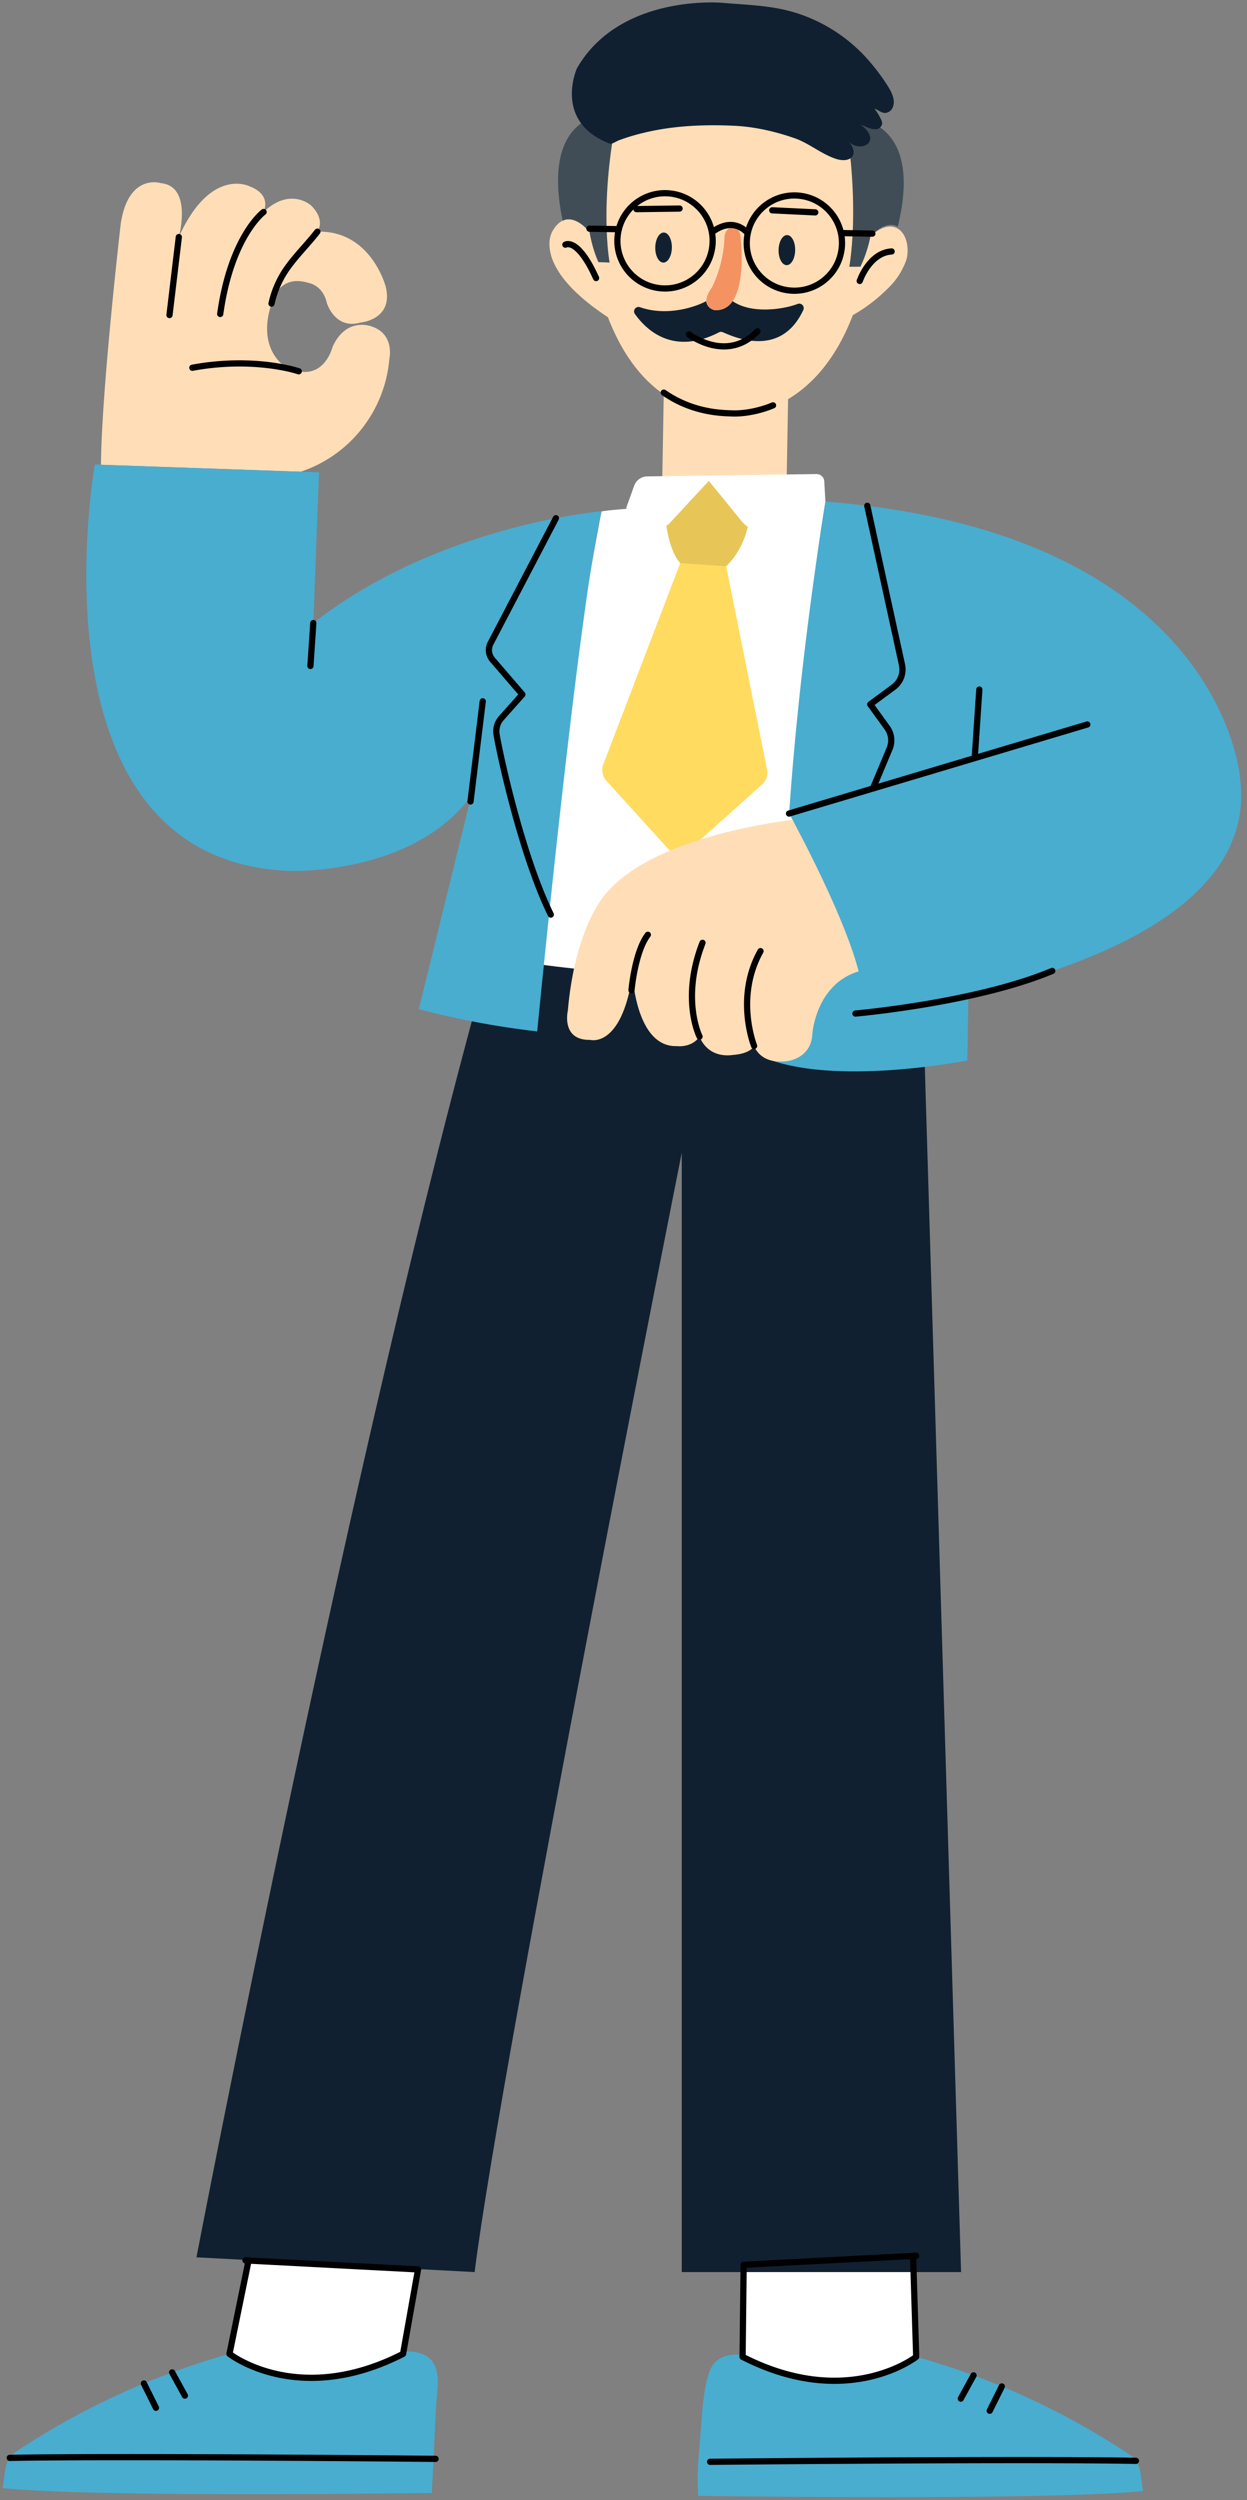<svg width="401" height="804" xmlns="http://www.w3.org/2000/svg"><rect width="100%" height="100%" fill="#808080" stroke="none"/><g fill="none" fill-rule="evenodd"><path d="M235.906 19.403c42.541 1.756 45.602 35.304 45.23 47.988l-.034.901-.043.82-.048.733-.052.644-.075.784-.045.396-.068.525a158 158 0 0 1-.387 3.345l.372-.303.191-.15.391-.295c2.117-1.55 4.714-2.71 7.183-1.371 3.3 1.788 3.899 6.989 2.902 10.242a23.3 23.3 0 0 1-6.042 9.206 51.42 51.42 0 0 1-11.13 8.467c-9.55 24.944-25.765 30.592-34.097 31.8l-.676.09-.323.039-.618.063c-.199.019-.391.034-.576.048l-.533.034-.489.021-.441.012-.393.004-.494-.006-.554-.023-.19-.014c-19.396-.326-30.569-12.462-36.999-25.868l-.43-.916c-.142-.305-.28-.612-.417-.919l-.403-.921a75.056 75.056 0 0 1-.196-.462l-.381-.923a78.038 78.038 0 0 1-.186-.463l-.361-.924c-16.964-11.164-19.128-19.894-18.776-24.339l.037-.38.023-.183.054-.347.061-.324c.022-.104.045-.205.069-.301l.072-.277.076-.254.077-.23.112-.298.103-.243.114-.235.09-.162c2.145-3.839 4.69-4.302 6.885-3.598l.304.105.15.058.296.126.146.067.287.143.28.153.275.161.267.169.259.174.25.179.36.273.229.184.218.184.208.182.384.355.337.333.351.369.265.296-.08-1.085-.074-1.356c-1.31-45.289 31.448-51.56 42.855-52.389l.752-.049.68-.034.312-.012.566-.017.88-.01.308.002.35.006Z" fill="#FFDEB7"/><path d="M181.81 78.68s3.913-2.473 9.874 10.733M276.46 90.353s3.069-9.068 10.268-9.493" stroke="#000001" stroke-width="2" stroke-linecap="round" stroke-linejoin="round"/><g transform="rotate(1 -3709.777 11760.961)"><ellipse fill="#102030" cx="8.92" cy="12.92" rx="2.67" ry="4.84"/><ellipse fill="#102030" cx="48.58" cy="13.05" rx="2.67" ry="4.84"/><path stroke="#000001" stroke-width="2" stroke-linecap="round" stroke-linejoin="round" d="m0 .715 13.85-.43M57.5.755 43.65.335"/></g><path d="m229.203.78.797.013.92.03.884.047.24.018 1.64.137 2.436.185 2.41.175 1.596.12c6.098.476 12.019 1.155 18.072 3.4a51.52 51.52 0 0 1 21.551 15.009 67.81 67.81 0 0 1 4.986 6.588l.504.771.392.621.26.432.128.22.248.45c.97 1.819 1.63 3.875.725 5.726a2.76 2.76 0 0 1-2.508 1.597c-.646-.033-1.218-.323-1.786-.64l-.489-.275a5.846 5.846 0 0 0-1.012-.463 18 18 0 0 1 2.101 3.407c.253.437.386.933.385 1.437a2.176 2.176 0 0 1-.663 1.199l.17.12.335.25.333.26c.11.09.22.18.33.274l.326.285.162.148.32.305.158.157.313.325.308.338.151.175.3.359a16.72 16.72 0 0 1 1.646 2.462l.247.464.12.238.232.489c.873 1.904 1.53 4.173 1.87 6.875l.082.715c.469 4.59.045 10.381-1.737 17.685l-.02-.02-.064-.047-.15-.09-.104-.053-.189-.086-.148-.057-.165-.056-.182-.052a4.173 4.173 0 0 0-.097-.025l-.206-.044-.222-.035a4.547 4.547 0 0 0-.118-.014l-.245-.02c-1.562-.086-3.986.555-6.909 3.885a42.14 42.14 0 0 1-3.167 9.567l-3.591.017.097-.56.15-.983.115-.854.128-1.033.105-.954.054-.52.106-1.12.102-1.23.096-1.336.087-1.441.04-.76.053-1.187.03-.823.038-1.282.027-1.337.012-.922.007-1.429-.003-.982-.01-1.006-.015-1.029-.024-1.052-.03-1.075-.039-1.099-.073-1.689-.06-1.154-.068-1.176-.078-1.197-.087-1.22-.15-1.868-.114-1.272-.125-1.293c-1.172.835-3.098.7-4.597.214-2.175-.71-4.153-1.806-6.103-2.946l-1.46-.858c-1.947-1.14-3.908-2.236-6.051-2.945a77.35 77.35 0 0 0-9.446-2.635 61.46 61.46 0 0 0-8.83-1.234c-10.132-.527-20.38-.146-30.264 2.282a66.16 66.16 0 0 0-7.833 2.393l-.064.027-.304.148-.746.38-.33.163-.325.149a6.096 6.096 0 0 1-.299.122l-.104.707-.197 1.398-.183 1.376-.17 1.353-.155 1.33-.142 1.308-.13 1.284-.06.634-.112 1.249-.1 1.225-.089 1.202-.078 1.177-.068 1.152-.058 1.127-.048 1.102-.056 1.606-.038 1.547-.015.999-.008.972v.946l.005.918.019 1.327.03 1.264.042 1.2.05 1.137.06 1.072.086 1.325.07.917.073.848.1 1.023.121 1.103.155 1.21.133.888.06.351-3.599-.143a42.14 42.14 0 0 1-2.831-9.67c-2.881-3.523-5.335-4.194-6.885-4.128l-.237.016a4.471 4.471 0 0 0-.113.012l-.213.03-.198.04a4.07 4.07 0 0 0-.093.021l-.173.047-.156.05-.2.075-.16.072-.118.062-.098.064-.004.007-.224-1.11c-.071-.368-.14-.731-.204-1.09l-.185-1.066c-.498-2.988-.767-5.69-.845-8.137l-.02-.853c-.03-2.246.105-4.268.377-6.086l.108-.673c.038-.221.078-.44.12-.654l.133-.636c.392-1.774.925-3.33 1.562-4.693l.23-.473c.155-.31.317-.61.483-.9l.253-.427.13-.208.263-.404c.178-.265.361-.52.548-.766l.283-.362c.143-.177.288-.35.435-.517l.297-.328.3-.315.307-.302.31-.29c.103-.094.208-.186.313-.276l.317-.266.32-.253.322-.242c-2.351-3.174-3.017-6.676-2.982-9.713l.012-.516c.004-.085.007-.17.012-.254l.03-.5.043-.49.052-.477.03-.233.064-.458.072-.442.078-.428.041-.207.085-.403.134-.571.09-.358.183-.654.133-.435.203-.61.192-.523.119-.31c7.728-13.598 21.57-18.597 32.162-20.371l.926-.149c.306-.046.608-.09.908-.132l.888-.117.866-.104.425-.046.833-.083.807-.071.782-.06.754-.049.725-.039.694-.03.663-.022.63-.015 1.152-.011.52.002Z" fill="#102030"/><path d="m96.803 38.39 2.22.86a6.42 6.42 0 0 0 2.87.61c.524-.036 1-.257 1.358-.6l.171.117.34.243.338.255c.112.087.224.177.334.268l.332.28.164.145.325.299c.054.05.108.102.161.154l.319.32.313.332.155.172.305.354a16.72 16.72 0 0 1 1.69 2.433l.254.46.124.236.241.484c.906 1.89 1.603 4.146 1.99 6.842l.094.713c.549 4.582.226 10.38-1.428 17.713l-.006-.008-.052-.04-.107-.065-.177-.092-.183-.078-.142-.054-.243-.076a4.068 4.068 0 0 0-.089-.023l-.19-.043-.203-.037c-.07-.01-.144-.02-.219-.028l-.233-.019c-.2-.01-.415-.01-.643.009l-.28.029-.293.047c-1.497.28-3.46 1.275-5.7 3.918a42.14 42.14 0 0 1-3 9.62l-3.59.08.087-.563.132-.984.102-.856.109-1.035.089-.956.044-.52.086-1.122.081-1.231.073-1.338.062-1.443.026-.76.032-1.188.016-.823.016-1.282.004-1.338-.005-.922-.018-1.428-.02-.982-.026-1.006-.034-1.029-.042-1.051-.05-1.075-.057-1.097-.102-1.688-.08-1.152-.09-1.175-.098-1.196-.109-1.217-.12-1.239-.063-.627-.136-1.27-.147-1.29c.326-.24.59-.554.768-.957.607-1.356-.18-2.842-1.107-4.066l-.255-.326a17.343 17.343 0 0 0-.128-.158c2.67 3.22 9.1 1.41 6.26-3a9.69 9.69 0 0 0-2.62-2.44Zm-80.18 7.66c.096.033.294-.018.54-.116l-.092.701-.17 1.385c-.055.459-.108.913-.158 1.364l-.144 1.341-.132 1.32-.119 1.296-.106 1.273-.096 1.25c-.015.207-.03.413-.043.617l-.079 1.215-.068 1.192-.058 1.168-.049 1.143-.039 1.12-.03 1.093-.012.538-.018 1.057-.012 1.537v.993l.014 1.44.028 1.382.04 1.32.05 1.26.06 1.199.069 1.135.075 1.072.08 1.007.112 1.242.116 1.123.144 1.235.189 1.407.177 1.134.13.727-3.6-.08a42.14 42.14 0 0 1-3-9.62c-2.813-3.32-5.19-4.04-6.746-4.015l-.246.01-.23.021-.11.015-.207.035-.192.042-.176.047-.233.076-.195.078-.108.05-.092.047-.108.062-.057.04a.049.049 0 0 0-.01.01l-.242-1.105a83.447 83.447 0 0 1-.224-1.086l-.203-1.063c-.55-2.978-.867-5.676-.987-8.12l-.034-.853c-.07-2.245.03-4.269.27-6.092l.096-.675c.205-1.33.487-2.55.833-3.667l.177-.55c.245-.723.516-1.4.81-2.037l.226-.47.233-.453c.159-.298.323-.585.492-.863l.257-.409c.217-.335.44-.655.671-.96l.28-.36.285-.346.291-.333c.098-.11.197-.216.296-.32l.3-.308.152-.149.307-.288c.103-.095.206-.187.31-.277l.314-.265.158-.128.319-.247c1.927 2.514 4.936 4.797 9.524 6.436Z" fill="ivory" opacity=".2" style="mix-blend-mode:screen" transform="rotate(1 94.337 10339.88)"/><path d="M213.453 126.253c5.582 3.88 12.45 6.395 20.9 6.65l.654.017.484.027.622.013.538-.004.63-.02.532-.03.578-.042.623-.059.44-.05.694-.09.485-.072.502-.082.518-.094.534-.105.55-.118.563-.13.287-.07.584-.15.297-.081.604-.173.306-.092.621-.196.633-.212.32-.112.648-.238.328-.126.662-.265a37.455 37.455 0 0 0 4.841-2.418l-.46 26.303c-.192 11.044-9.301 19.84-20.345 19.648-11.044-.193-19.84-9.302-19.648-20.346l.475-27.283Z" fill="#FFDEB7"/><path d="M213.453 126.253c5.582 3.88 12.45 6.395 20.9 6.65l.654.017.484.027.622.013.538-.005.63-.02.532-.029.578-.042.623-.06.44-.048.694-.09.485-.073.502-.083.518-.093.534-.105.55-.118.563-.13.287-.07.584-.15.297-.081.604-.173.306-.092.621-.196.633-.212.32-.112.648-.238.327-.126.662-.265" stroke="#000001" stroke-width="2" stroke-linecap="round" stroke-linejoin="round"/><path d="M235.572 96.82c5.928 4.173 16.175 2.742 20.988.896a1.44 1.44 0 0 1 1.734 2.03c-7.416 15.783-22.73 8.385-25.887 7.08a1.43 1.43 0 0 0-1.211.048c-14.563 7.477-23.214-.545-27.031-5.912a1.43 1.43 0 0 1 1.648-2.172c9.116 3.16 18.5-.397 21.277-1.949a3.3 3.3 0 0 0 3.59 2.883 6.17 6.17 0 0 0 4.892-2.905Z" fill="#102030"/><path d="M221.556 107.536s12.16 9.294 22.02-1.005" stroke="#000001" stroke-width="2" stroke-linecap="round" stroke-linejoin="round"/><path d="M238.151 76.431s2.973 23.946-8.338 23.328c0 0-5.371-1.154-.821-7.415a40.68 40.68 0 0 0 3.959-15.373s-.132-3.913 2.614-3.655c-.02 0 2.31-.57 2.586 3.115Z" fill="#F49262" fill-rule="nonzero"/><g stroke="#000001" stroke-linecap="round" stroke-linejoin="round" stroke-width="2"><g transform="rotate(1 -3348.135 10903.843)"><path d="M39.44 13.936s5.82-5.49 11.36-.09"/><circle transform="rotate(-83.63 24.364 16.928)" cx="24.364" cy="16.928" r="15.32"/><circle transform="rotate(-83.63 65.96 16.925)" cx="65.96" cy="16.925" r="15.32"/><path d="M0 13.446h9.44M81.55 13.446h9.44"/></g></g><g><path d="M231.083 758.685c2.346-1.576 5.387-1.671 8.444-1.432l.764.067.762.076 2.252.248.732.076.718.066c.592.05 1.167.085 1.72.096l.328.003h47.8a241.19 241.19 0 0 1 68.52 31.35 8.34 8.34 0 0 1 3.546 5.507l.044.293.81 6c-5.113.537-12.621.937-21.561 1.23l-3.213.1-3.323.09-1.7.042-3.469.079-3.556.07-3.632.063-3.7.056-3.756.05-3.806.042-5.78.053-5.834.04-5.86.027-5.853.016-5.813.007-5.743-.002-7.493-.016-10.733-.043-9.9-.06-12.736-.108-15.539-.176-.07-1.634-.034-1.013-.034-1.422-.011-.892c-.003-.145-.003-.289-.003-.431v-.838l.018-1.204.02-.779.029-.765.016-.38.039-.758.045-.761.078-1.161.126-1.617.489-5.797.192-2.415.274-3.724.066-.82.073-.856.081-.888.09-.914.102-.933.112-.947.124-.955.137-.957c.599-3.984 1.556-7.869 3.161-9.749a7.37 7.37 0 0 1 1.44-1.3Zm-93.76-.94a7.33 7.33 0 0 1 1.44 1.28c1.998 2.346 2.16 5.702 1.944 9.002l-.051.705-.06.702-.26 2.72-.053.646-.043.628-1.367 28.217-9.406.118-10.54.107-8.636.07-7.976.05-6.79.03-7.078.022-5.454.007-7.409-.003-5.62-.013-5.64-.023-5.632-.036-5.593-.048-3.692-.04-3.652-.045-3.604-.053-3.546-.06c-.585-.01-1.168-.02-1.748-.032l-3.443-.07-3.364-.079-3.274-.086c-.538-.015-1.072-.03-1.601-.047l-3.125-.099c-8.7-.293-16.063-.693-21.177-1.23l.82-6a8.34 8.34 0 0 1 3.59-5.79 241.19 241.19 0 0 1 68.52-31.35h47.8c.652 0 1.338-.039 2.049-.099l.718-.066.731-.076 2.253-.248.762-.076.764-.067c3.056-.24 6.098-.144 8.443 1.432Z" fill="#49ADCF"/><path d="m79.943 726.875-6.15 30.06s22 17.33 55.82 0l4.82-27.16-55.49-2.9M293.623 725.385l1 32.5s-22 17.33-55.83 0l.34-29.6 55.49-2.9" fill="#FFF"/><path d="m296.303 306.745 12.75 423.89h-89.82v-359.92s-58 291.41-66.61 359.92l-89.45-4.75s50.48-262.91 94.52-419.14h138.61Z" fill="#102030"/><path d="M276.063 312.335a17.93 17.93 0 0 0-9 5.91s2.08 9.52 8.08 7.67c-.05.01 3.93-1.08.92-13.58Z" fill="#102030"/><path d="M32.473 149.455c.18-24.19 6.35-77.47 6.35-77.47 2.47-16.49 12.94-13.08 12.94-13.08 10.23 1 5.74 17.32 5.74 17.32 10.2-22.61 22.65-16.35 22.65-16.35 7.53 2.81 4.58 8.3 4.58 8.3 8.69-8.22 15.32-2.08 15.32-2.08 4.82 4.79 2 8.4 2 8.4 17.37-.46 22 17.77 22 17.77 2.54 10.64-8.22 11.47-8.22 11.47-8.15 2.3-10.72-6.29-10.72-6.29-1.33-5.9-6-6.49-6-6.49-9.73-3-11.78 6.66-11.78 6.66-4.75 14.13 3.73 19.76 3.73 19.76 12.69 7.36 15.88-5.84 15.88-5.84 4.45-9.81 12.54-6.56 12.54-6.56 7.6 2.5 5.71 10.5 5.71 10.5a42 42 0 0 1-28.46 36.22l-64.26-2.24Z" fill="#FFDEB7"/><path d="M265.423 161.335c-5.086 31.174-7.952 64.148-9.567 91.304l-.213 3.666-.198 3.59c-.063 1.183-.124 2.353-.183 3.509l-.17 3.424-.08 1.679-.219 4.897-.131 3.143-.175 4.522-.103 2.88-.135 4.106-.114 3.838-.065 2.402-.057 2.272-.071 3.155-.072 3.71-.058 3.795-.04 3.615-.009 1.493c-10.213 1.577-22.401 1.876-34.148 1.569l-2.13-.063c-1.063-.034-2.12-.073-3.17-.117l-2.093-.092-2.07-.102-2.048-.111-2.019-.12-1.988-.128-1.955-.134-1.918-.14-1.877-.144-1.833-.149-1.787-.151-2.585-.232-2.462-.233-3.072-.308-2.807-.299-1.915-.213-2.8-.328-3.349-.417-2.004-.268c1.03-15.25 2.56-30.842 4.32-45.887l.484-4.089c.164-1.358.33-2.71.496-4.057l.505-4.023c.17-1.335.34-2.663.512-3.983l.519-3.94.524-3.894.264-1.927.53-3.815.266-1.887.533-3.727.533-3.665.533-3.597.53-3.526.528-3.451.783-5.027.514-3.246.507-3.156.498-3.063.488-2.966.942-5.624.888-5.188.824-4.718.75-4.218.668-3.685.938-5.07.813-4.261.484-.078.816-.116.92-.114 1.019-.112.732-.073 1.172-.108 1.697-.141 1.365-.103-.295-.185 2.6-7.24a4.53 4.53 0 0 1 3.974-2.991l.216-.009 54.42-.75a2.48 2.48 0 0 1 2.507 2.204l.013.166.36 6.49-.02.03h.02Zm-37.49-6.67-7.385 7.959c4.428-.18 9.014-.342 13.488-.485l-6.103-7.474Z" fill="#FFF"/><path d="m227.933 154.665 10.46 12.81a9.998 9.998 0 0 0 2.069 1.933 27.508 27.508 0 0 1-3.026 7.66l-.314.522c-.156.254-.313.497-.467.73l-.307.45-.3.422-.293.393-.283.364-.272.335-.258.307-.243.278-.333.363-.373.384-.379.362-.095.085 13.144 65.402a5.11 5.11 0 0 1-1.437 4.669l-.173.161-23.23 20.77a5.13 5.13 0 0 1-7.05-.2l-.17-.18-19.6-21.6a5.13 5.13 0 0 1-1.08-5.053l.08-.227 24.743-64.728-.253-.3c-2.381-2.945-3.596-7.595-4.215-11.717.39-.21.751-.486 1.065-.825l12.59-13.57Z" fill="#FFDB60"/><path d="M265.463 161.295c116.089 9.182 131.265 75.171 133.057 86.975l.1.699.036.288.052.45.035.368c5.48 41.196-48.935 60.936-87.34 69.673l-.34 21.247-.915.174-1.552.278-1.808.305-1.754.28-.972.147-1.57.23-1.117.156-1.774.237-1.885.236-1.314.156-.673.076-1.377.15-1.415.146-.722.07-1.468.136-.747.065-1.516.124-1.543.115c-.52.036-1.042.071-1.57.104l-1.591.093c-11.752.633-25.125.24-35.417-3.188l5.64-71.64 3.592-.605-1.973-3.767-1.859-3.458c.068-1.014.137-2.028.209-3.04l.22-3.037.23-3.028.24-3.019.249-3.006.258-2.993.266-2.975.273-2.957.28-2.935.286-2.912.44-4.318.298-2.843.302-2.81.306-2.777.308-2.74.31-2.702.468-3.974.312-2.594.468-3.803.465-3.69.308-2.393.305-2.337.451-3.395.586-4.308.563-4.042.405-2.845.635-4.365.576-3.861.69-4.491.747-4.68.246-1.45Zm-234.98-11.92 72.09 2.52-1.81 48.44c26.677-20.85 58.512-29.829 77.076-33.524l1.65-.322.797-.15 1.535-.28 1.455-.254 1.37-.228 1.283-.205 1.194-.18.562-.083 1.542-.215 1.32-.171 1.084-.13 1.262-.136.55-.052-.01.02c-1.748 7.436-3.786 20.298-5.889 35.698l-.55 4.072-.552 4.177-.276 2.124-.553 4.31c-.093.725-.185 1.454-.277 2.185l-.553 4.419-.55 4.477-.55 4.524-.816 6.849-.806 6.89-.53 4.597-.523 4.586-.515 4.565-.507 4.532-.497 4.487-.726 6.623-.7 6.458-.885 8.289-.826 7.838-.938 9.023-1.111 10.868-1.318 13.18-.242 2.469a268.86 268.86 0 0 1-38.06-7.16l16.88-68.7c-12.104 16.83-33.496 22.016-46.642 23.598l-1.172.134-1.124.115-1.072.098c-.175.016-.347.03-.516.044l-.99.075-.932.061-.87.049-.805.037-.738.028-.974.027-.806.011h-.944l-.415-.007C18.068 277.532 26.595 178.251 29.73 154.46l.204-1.503.094-.66.167-1.13.189-1.195.1-.597Z" fill="#49ADCF"/><path d="m227.06 96.052 10.46 12.81a9.998 9.998 0 0 0 2.069 1.933 27.579 27.579 0 0 1-2.84 7.337l-.312.535-.31.507-.309.478-.305.45-.15.214-.295.408-.287.38-.277.35-.265.323-.252.294-.347.39-.306.325-.26.263-.39.367-.064.056-14.74-1c-2.554-2.92-3.834-7.756-4.475-12.025.39-.21.75-.486 1.065-.825l12.59-13.57Z" fill="#100000" opacity=".1" style="mix-blend-mode:normal" transform="translate(.873 58.613)"/><path d="m276.105 312.348-.022.027c-7.018 2.134-10.743 7.291-12.71 11.87l-.238.569-.22.561-.102.278-.195.547-.178.535-.083.263-.156.516-.14.5-.128.483-.167.689-.097.434-.123.608-.1.552-.053.318-.055.366-.078.597-.052.516-.005.068c-.228 4.62-3.023 6.77-5.222 7.751l-.333.142-.322.125-.306.108-.147.048-.28.086-.26.072-.344.084-.433.087-.243.037c-4.643.678-7.379-.655-8.933-2.086l-.248-.239a7.61 7.61 0 0 1-.434-.475l-.187-.233-.168-.226-.15-.219-.133-.208-.116-.197-.1-.182-.085-.167-.128-.277-.076-.19-.032-.091c-.81 1.27-2.394 1.97-3.802 2.353l-.397.101-.382.086-.363.07-.497.082-.293.04-.37.042-.456.036c-4.835.721-7.68-1.138-9.262-2.955l-.24-.286a9.572 9.572 0 0 1-.111-.142l-.209-.28a9.73 9.73 0 0 1-.097-.139l-.18-.27-.162-.26-.143-.248-.127-.234-.11-.217-.172-.374-.15-.378-.037-.107c-1.28 1.875-3.102 2.645-4.605 2.946l-.34.062-.327.046-.311.034-.293.022-.271.012-.249.004-.223-.002-.195-.006-.476-.038c-6.874.25-10.458-5.98-12.314-12.017l-.207-.696a40.228 40.228 0 0 1-.098-.346l-.184-.689-.17-.68-.158-.672-.144-.66-.132-.645-.12-.629-.109-.61-.143-.875-.12-.82-.1-.757-.08-.687-.082-.792-.056-.636-.053-.789c-2.275 15.502-7.343 19.724-10.611 20.78l-.297.09c-.097.026-.192.05-.285.071l-.274.057-.26.044-.248.03-.234.02-.218.011-.298.002-.259-.012-.15-.013-.131-.016-.24-.04-.105-.024c-5.186.098-6.851-2.724-7.295-5.305l-.05-.328-.038-.323-.027-.318a10.526 10.526 0 0 1-.01-.157l-.011-.307-.004-.298.004-.287.01-.275.025-.387.033-.351.051-.404.084-.5.038-.18c.907-10.32 2.852-18.196 4.946-24.026l.332-.904c.277-.739.556-1.443.835-2.113l.335-.787.333-.755c.11-.246.221-.487.331-.723l.33-.691c.054-.113.109-.224.163-.334l.324-.645.319-.613.314-.583.308-.553.15-.265.298-.509.29-.479.28-.45.271-.421.387-.58.36-.518.226-.31.312-.417.364-.463.364-.435.286-.32.102-.106c7.207-8.323 19.646-13.857 31.606-17.472l1.404-.417 1.398-.4c.697-.194 1.391-.383 2.08-.566l1.373-.357c.228-.058.455-.116.682-.172l1.35-.333 1.335-.317 1.316-.302 1.295-.286 1.272-.271 1.246-.257 1.22-.243 1.774-.338 1.142-.208 1.649-.289 1.564-.26.993-.157 1.408-.215 1.306-.188 1.568-.214.706-.092 1.14 2.148 1.07 2.038 1.437 2.786 1.133 2.226.956 1.905.995 2.004.765 1.56 1.04 2.15 1.057 2.215 1.064 2.27.8 1.734.796 1.753.527 1.177.784 1.775.772 1.783.758 1.785.494 1.189.725 1.778.47 1.18.46 1.173.446 1.166.433 1.157.418 1.147.404 1.135.195.562.379 1.115c.184.553.363 1.101.534 1.642l.332 1.074c.322 1.064.614 2.1.871 3.1Z" fill="#FFDEB7"/></g><g stroke="#000001" stroke-linecap="round" stroke-linejoin="round" stroke-width="2"><path d="M140.063 790.695s-101-1-136.93-.31M46.263 766.455l3.89 7.82M55.353 762.895l4.1 7.47M228.353 791.645s101-1 136.93-.31M322.153 767.415l-3.89 7.81M313.063 763.845l-4.1 7.48M100.753 200.355l-.93 13.8M151.303 257.735l3.93-32.21M178.763 166.645l-21 40.19a4.75 4.75 0 0 0 .61 5.32l9.61 11.17-6.76 7.59a6.4 6.4 0 0 0-1.53 5.35c1.33 7.79 8.31 39.32 17.43 57.84M57.503 76.225l-3 25.09M84.763 68.175s-10.45 7.74-13.95 32.79M102.063 74.495c-2.93 3.79-6.34 7.14-9.19 11a31.51 31.51 0 0 0-5.56 12.14M96.063 119.395s-14.09-4.84-34.21-1.14M203.073 318.395s1.1-12.39 5.26-17.8M224.963 333.335s-6.1-12.06.95-30.15M242.503 336.335s-6.26-15.59 2.06-30.48M349.643 232.975l-95.92 28.64M313.443 243.785l1.48-22.05M278.893 162.665l11.16 51.11a7.07 7.07 0 0 1-2.71 7.19l-7.49 5.53 5.4 7.46a7 7 0 0 1 .79 6.87l-5.34 12.74M275.093 325.925s38.56-3.37 63.29-13.71M79.943 726.875l-6.15 30.06s22 17.33 55.82 0l4.82-27.16-55.49-2.9M293.623 725.385l1 32.5s-22 17.33-55.83 0l.34-29.6 55.49-2.9"/></g></g></svg>